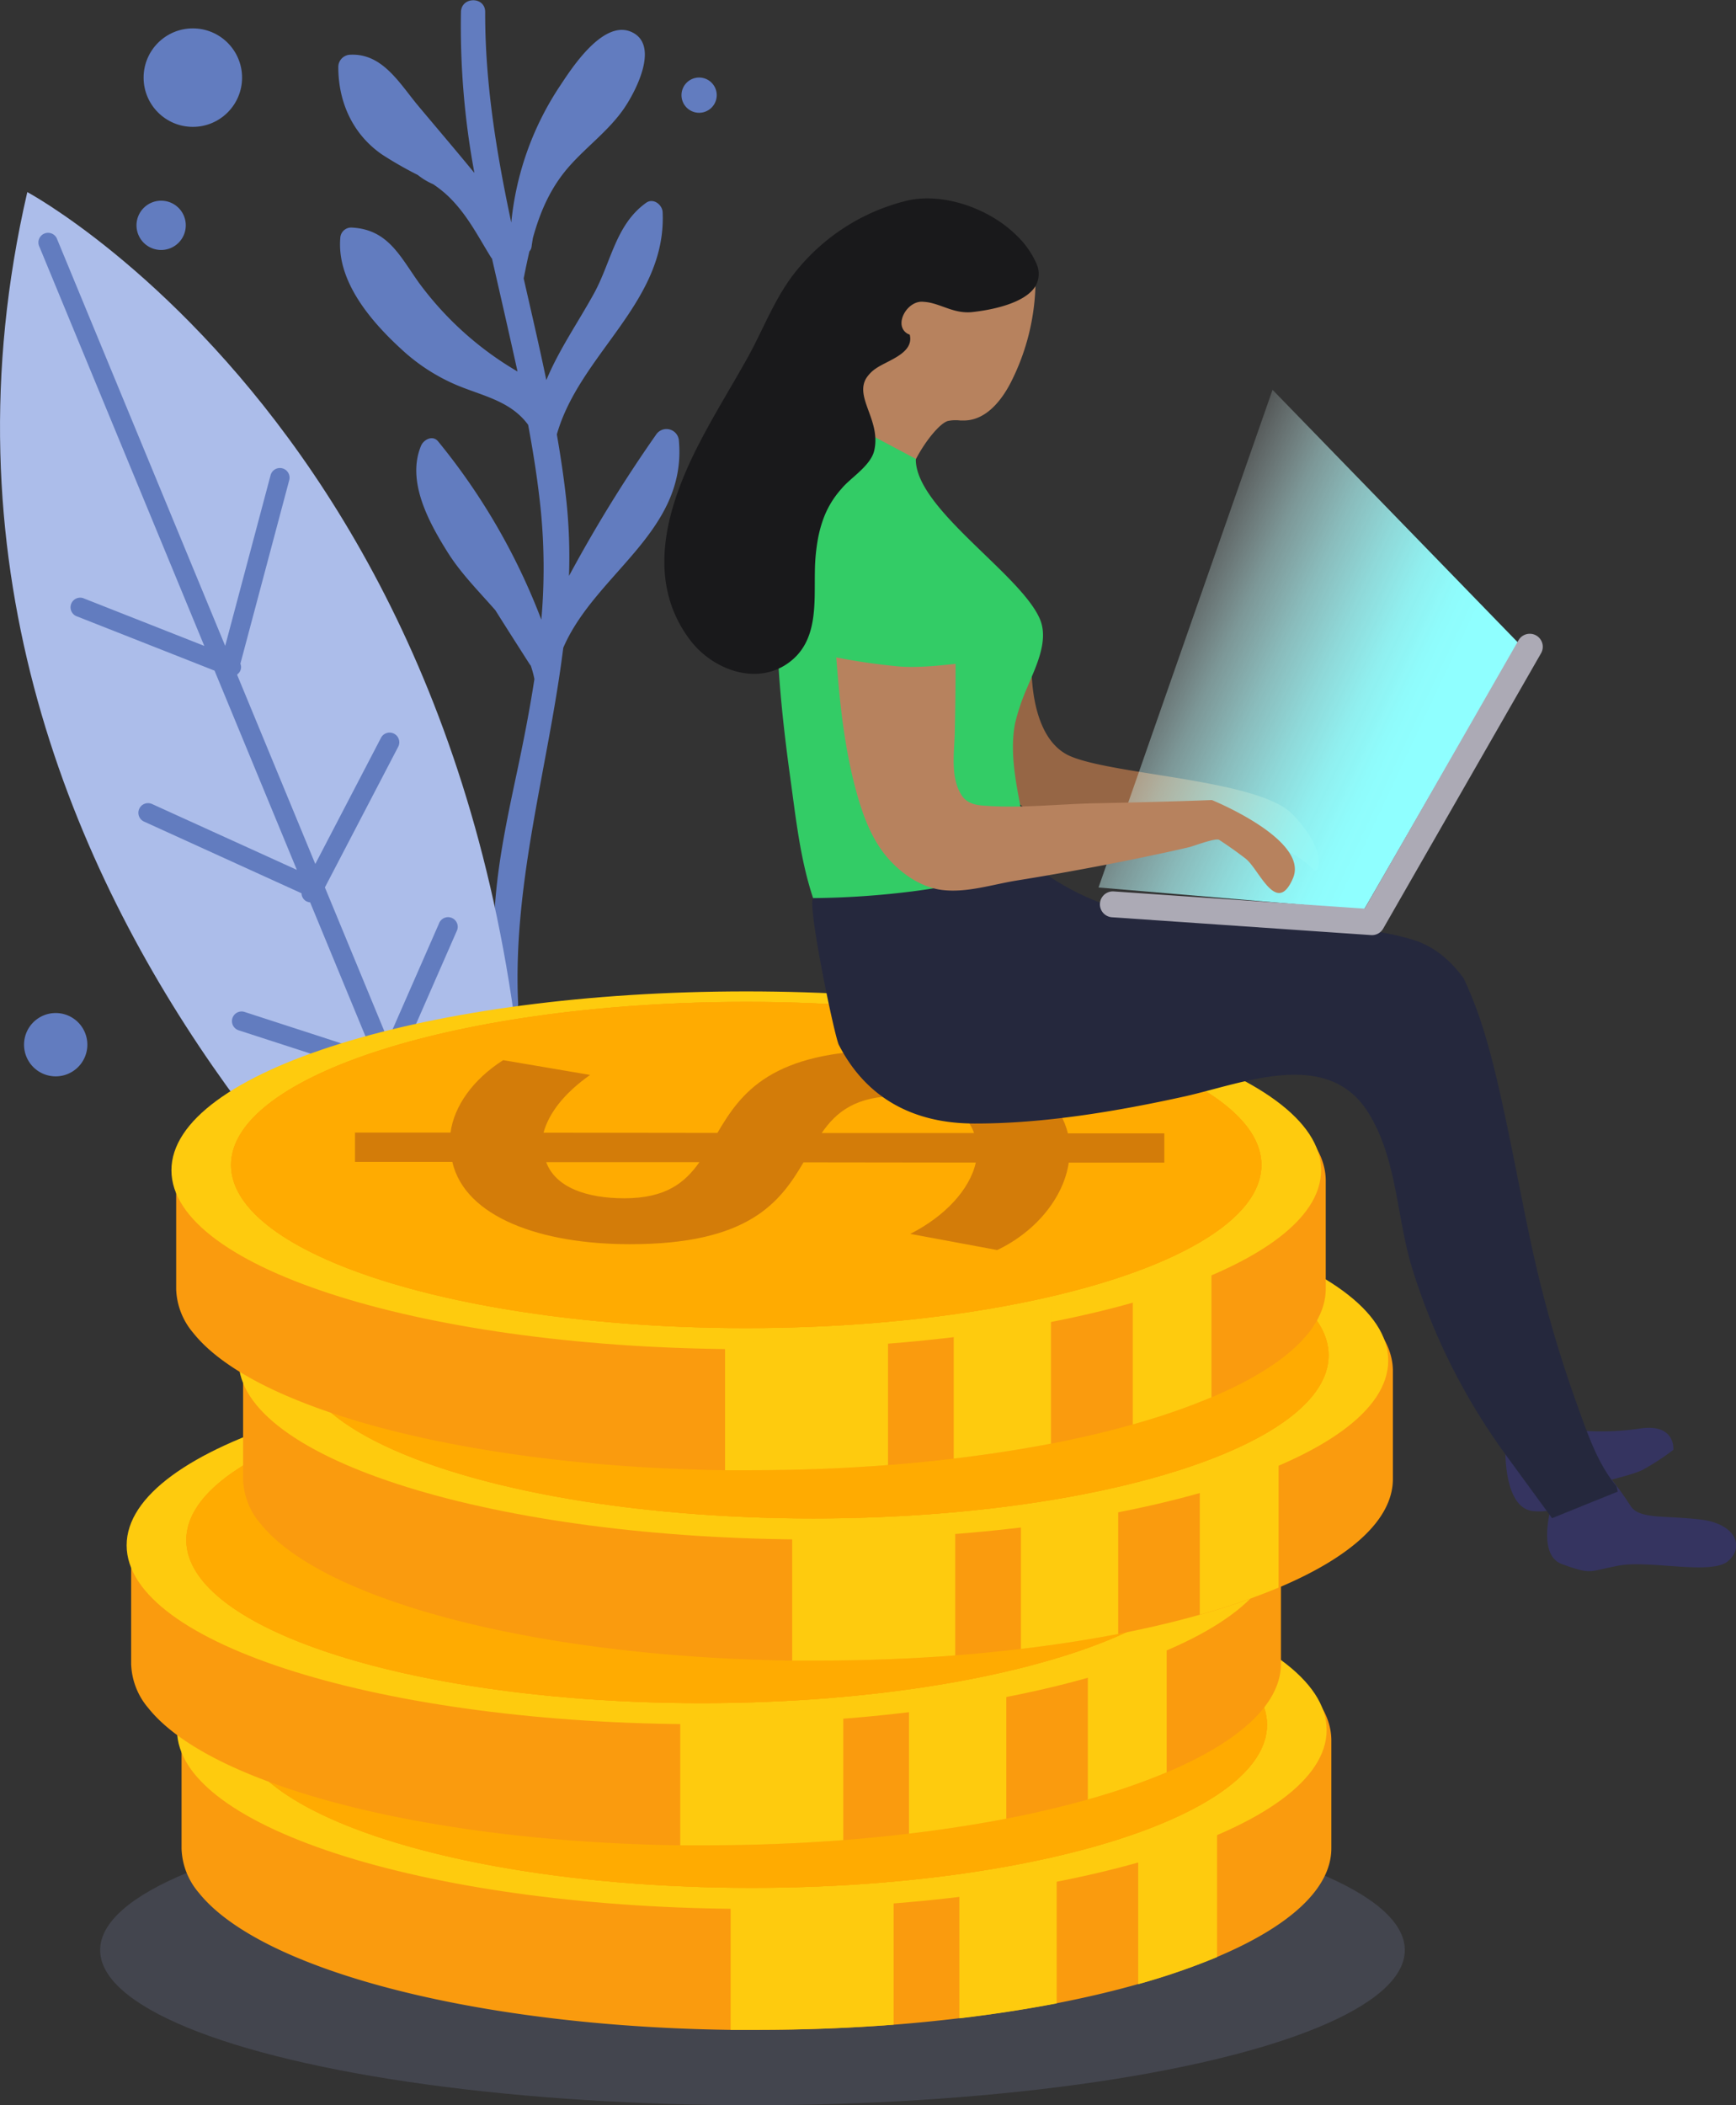 <svg xmlns="http://www.w3.org/2000/svg" xmlns:xlink="http://www.w3.org/1999/xlink" viewBox="0 0 403.04 488.69"><rect x="0" y="0" width="403.04" height="488.69" fill="#333333" stroke="none"/><defs><style>.cls-1{fill:#5a5e72;opacity:0.43;}.cls-2{fill:#627cbf;}.cls-3{fill:#acbdea;}.cls-4{fill:#fa9b0e;}.cls-5{fill:#fecb0e;}.cls-6{fill:#ffab01;}.cls-7{fill:#d37c09;}.cls-8{fill:#966645;}.cls-9{fill:#353460;}.cls-10{fill:#b7825e;}.cls-11{fill:#3c6;}.cls-12{fill:#25283d;}.cls-13{fill:#19191b;}.cls-14{fill:url(#Gradiente_sem_nome_8);}.cls-15{fill:#acaab5;}</style><linearGradient id="Gradiente_sem_nome_8" x1="-5668.39" y1="385.53" x2="-5601.18" y2="355.55" gradientTransform="matrix(-1, -0.02, -0.02, 1, -5324.04, -343.26)" gradientUnits="userSpaceOnUse"><stop offset="0" stop-color="#8fffff"/><stop offset="0.1" stop-color="#91ffff" stop-opacity="0.98"/><stop offset="0.22" stop-color="#98ffff" stop-opacity="0.92"/><stop offset="0.36" stop-color="#a4ffff" stop-opacity="0.81"/><stop offset="0.51" stop-color="#b4ffff" stop-opacity="0.67"/><stop offset="0.67" stop-color="#c8ffff" stop-opacity="0.49"/><stop offset="0.83" stop-color="#e1ffff" stop-opacity="0.26"/><stop offset="1" stop-color="#feffff" stop-opacity="0"/><stop offset="1" stop-color="#fff" stop-opacity="0"/></linearGradient></defs><title>venda-online</title><g id="Camada_2" data-name="Camada 2"><g id="Camada_1-2" data-name="Camada 1"><ellipse class="cls-1" cx="174.7" cy="452.69" rx="151.45" ry="36"/><path class="cls-2" d="M130.77,150.38c7.38-17.19,28.68-26.9,26.85-48a2.89,2.89,0,0,0-5.33-1.44,327.46,327.46,0,0,0-20.19,32.76,124.66,124.66,0,0,0-.56-17c-.56-5.32-1.35-10.6-2.26-15.86,5.35-18.79,25.5-30.65,24.56-51.58-.08-1.75-2.16-3.37-3.82-2.19-7.13,5.09-8.11,13.82-12.18,21.17-3.76,6.79-8.09,13-11,20-1.64-7.89-3.47-15.74-5.26-23.6,0,0,0,0,0,0,.42-2.12.85-4.22,1.33-6.28a2.06,2.06,0,0,0,.5-1.06c.09-.69.2-1.37.31-2.05,1.68-6.09,4.1-11.79,8.61-16.83,4-4.47,8.83-8,12.33-12.93,2.59-3.64,8.54-14.6,2.29-17.9-6.66-3.53-14.21,8.23-16.85,12.22a69.38,69.38,0,0,0-11.4,31.86c-3.41-16.08-6.1-32.26-6.06-48.9,0-3.62-5.51-3.61-5.62,0a185.64,185.64,0,0,0,3.12,37.38c-4.28-5.22-8.67-10.36-13-15.53S88.86,12.36,81.36,12.7a2.86,2.86,0,0,0-2.82,2.82c0,8.13,3.3,15.58,10.1,20.31A87.33,87.33,0,0,0,97,40.62a15.45,15.45,0,0,0,3.56,2.14,26.55,26.55,0,0,1,3.41,2.7c4.41,4.2,6.92,9.26,10.06,14.34a2,2,0,0,0,.19.21c2,8.74,4,17.47,5.93,26.23A75.93,75.93,0,0,1,97.23,65.6C92.77,59.33,90,53.18,81.51,52.82A2.54,2.54,0,0,0,79,55.3c-.82,10.1,7.23,19.41,14.27,25.84a44.19,44.19,0,0,0,12.56,8.17c6.14,2.61,12.66,3.68,16.79,9.31,1.23,6.62,2.27,13.27,2.95,20a137.29,137.29,0,0,1,.11,25.23,148.93,148.93,0,0,0-23.95-41.37c-1.28-1.58-3.43-.41-4,1.06-3.37,8.15,1.8,17.65,6.15,24.59,3.12,5,7.32,9.17,11.12,13.52,2.6,4.14,5.24,8.26,7.9,12.43a2.89,2.89,0,0,0,.32.42,23,23,0,0,1,.85,3.14c-1.13,7.4-2.6,14.81-4.2,22.31-3.69,17.37-7.62,35.92-3.29,53.51.51,2,3.81,1.65,3.71-.5C119,204.74,127.34,177.86,130.77,150.38Zm18.29-33.77a1,1,0,0,1,.08-.14l-.08.16Z"/><path class="cls-3" d="M121.65,323.7S-32.73,213.45,6.34,44.59C6.34,44.59,137.36,114.76,121.65,323.7Z"/><path class="cls-2" d="M92.45,173.35a2.24,2.24,0,1,0-4-2.07L73.2,200.56,55.06,156.67c0-.06.07-.1.08-.16a2.07,2.07,0,0,0,.67-2.44l11.34-42.61a2.24,2.24,0,1,0-4.33-1.15L52.28,149.93l-39-94.36a2.24,2.24,0,1,0-4.13,1.71l38.28,92.66-28.15-11.1A2.24,2.24,0,0,0,17.65,143l32.16,12.68,19.11,46.25L35.3,186.64a2.24,2.24,0,1,0-1.86,4.08L70,207.36a2.18,2.18,0,0,0,1.16,1.88,2.34,2.34,0,0,0,.84.23l14.5,35.09-29.78-9.67a2.24,2.24,0,0,0-1.38,4.26L87.26,249.5a2.25,2.25,0,0,0,1.18,1.23,2.18,2.18,0,0,0,.7.14l30.44,73.68a2.24,2.24,0,0,0,4.14-1.71L92.45,247.15l13.58-31a2.24,2.24,0,1,0-4.1-1.79L90.07,241.41,75.43,206Z"/><path class="cls-4" d="M309.09,404v25.06c0,9.46-9.87,18.2-26.53,25.22a155.84,155.84,0,0,1-18.31,6.29q-8.81,2.49-18.93,4.46c-7.11,1.36-14.67,2.54-22.59,3.47-4.94.59-10,1.1-15.26,1.51-10.21.79-20.86,1.2-31.84,1.2-2,0-4,0-6,0-40-.55-75.48-6.68-98.77-16-11.51-4.59-20.06-10-24.71-15.84h0a16.52,16.52,0,0,1-4-10.27V404c0-23.26,59.74-42.12,133.46-42.12S309.09,380.77,309.09,404Z"/><path class="cls-5" d="M174.55,360.08c-73.7,0-133.45,18.59-133.45,41.52s59.75,41.53,133.45,41.53S308,424.54,308,401.6,248.26,360.08,174.55,360.08Zm0,78.16c-66.05,0-119.61-16.94-119.61-37.86s53.56-37.86,119.61-37.86,119.61,16.94,119.61,37.86S240.61,438.24,174.55,438.24Z"/><ellipse class="cls-6" cx="174.55" cy="400.38" rx="119.61" ry="37.86"/><ellipse class="cls-6" cx="174.55" cy="400.38" rx="119.61" ry="37.86"/><path class="cls-5" d="M207.47,439.43V470c-10.21.79-20.86,1.2-31.84,1.2-2,0-4,0-6,0V441.88Z"/><path class="cls-5" d="M245.32,433.32v31.74c-7.11,1.36-14.67,2.54-22.59,3.47V435.77Z"/><path class="cls-5" d="M282.56,424.78v29.53a155.84,155.84,0,0,1-18.31,6.29V427.23Z"/><path class="cls-7" d="M249.23,393l22.38,0v6.8l-22.18,0c-1.21,8.13-7.61,16-16.61,20.29l-20.18-3.75c8-4.05,13.8-10.26,15.21-16.56l-40-.05c-5.41,9.2-12.62,19.05-40.4,19-20.38,0-38.16-6.18-41.14-19.11l-22.59,0v-6.8l22.18,0c.81-6.13,5.22-12.34,12.21-16.81l20.19,3.42c-6.2,4.39-9.61,9-10.81,13.41l40.37.05c5.4-9.19,12.41-19.21,40.19-19.18C228.47,373.77,246,380,249.23,393Zm-85.55,6.69-35.57,0c2.19,5.89,9.38,8.38,18.18,8.39C155.88,408.09,160.28,404.53,163.68,399.72Zm46.19-15.36c-9.8,0-14.4,3.63-17.8,8.6l35.37,0C225.25,387,218.46,384.37,209.87,384.36Z"/><path class="cls-4" d="M297.39,361.15v25.06c0,9.46-9.87,18.2-26.53,25.22a155.65,155.65,0,0,1-18.3,6.29q-8.82,2.49-18.93,4.46c-7.11,1.36-14.67,2.54-22.59,3.47-4.94.59-10,1.09-15.26,1.51-10.21.78-20.87,1.2-31.85,1.2-2,0-4,0-6,0-40-.55-75.48-6.68-98.76-16-11.52-4.59-20.06-10-24.72-15.84l0,0a16.51,16.51,0,0,1-4-10.26V361.15c0-23.26,59.73-42.12,133.45-42.12S297.39,337.89,297.39,361.15Z"/><path class="cls-5" d="M162.86,317.2c-73.71,0-133.46,18.59-133.46,41.52s59.75,41.53,133.46,41.53,133.46-18.59,133.46-41.53S236.56,317.2,162.86,317.2Zm0,78.16c-66.06,0-119.61-16.94-119.61-37.86s53.55-37.87,119.61-37.87,119.61,16.95,119.61,37.87S228.92,395.36,162.86,395.36Z"/><ellipse class="cls-6" cx="162.86" cy="357.5" rx="119.61" ry="37.86"/><ellipse class="cls-6" cx="162.86" cy="357.5" rx="119.61" ry="37.86"/><path class="cls-5" d="M195.78,396.55v30.61c-10.21.78-20.87,1.2-31.85,1.2-2,0-4,0-6,0V399Z"/><path class="cls-5" d="M233.63,390.44v31.74c-7.11,1.36-14.67,2.54-22.59,3.47V392.89Z"/><path class="cls-5" d="M270.86,381.89v29.54a155.65,155.65,0,0,1-18.3,6.29V384.35Z"/><path class="cls-7" d="M237.53,350.15l22.38,0V357l-22.18,0c-1.21,8.12-7.62,16-16.62,20.29l-20.18-3.75c8-4.06,13.8-10.26,15.21-16.56l-40-.05c-5.41,9.19-12.61,19.05-40.39,19-20.39,0-38.17-6.18-41.15-19.12l-22.58,0V350l22.18,0c.81-6.13,5.21-12.35,12.21-16.81l20.18,3.42c-6.2,4.38-9.6,9-10.81,13.41l40.37.05c5.41-9.19,12.42-19.21,40.2-19.18C216.77,330.89,234.35,337.13,237.53,350.15ZM152,356.84l-35.57,0c2.19,5.89,9.38,8.38,18.17,8.39C144.19,365.2,148.58,361.65,152,356.84Zm46.18-15.36c-9.79,0-14.39,3.63-17.79,8.6l35.37,0C213.56,344.07,206.77,341.49,198.17,341.48Z"/><path class="cls-4" d="M323.38,318.27v25.06c0,9.46-9.87,18.2-26.53,25.22a155.65,155.65,0,0,1-18.3,6.29q-8.82,2.49-18.94,4.46c-7.11,1.36-14.66,2.54-22.58,3.47-4.95.59-10.05,1.09-15.26,1.51-10.21.78-20.87,1.2-31.85,1.2-2,0-4,0-6,0-40-.56-75.48-6.68-98.76-16-11.52-4.58-20.06-10-24.72-15.83l0,0a16.47,16.47,0,0,1-4-10.26V318.27c0-23.26,59.74-42.13,133.46-42.13S323.38,295,323.38,318.27Z"/><path class="cls-5" d="M188.85,274.32c-73.71,0-133.46,18.59-133.46,41.52s59.75,41.53,133.46,41.53S322.3,338.78,322.3,315.84,262.55,274.32,188.85,274.32Zm0,78.16c-66.06,0-119.61-16.94-119.61-37.86s53.55-37.87,119.61-37.87,119.61,16.95,119.61,37.87S254.9,352.48,188.85,352.48Z"/><ellipse class="cls-6" cx="188.85" cy="314.62" rx="119.61" ry="37.86"/><ellipse class="cls-6" cx="188.85" cy="314.62" rx="119.61" ry="37.86"/><path class="cls-5" d="M221.77,353.66v30.62c-10.21.78-20.87,1.2-31.85,1.2-2,0-4,0-6,0V356.12Z"/><path class="cls-5" d="M259.61,347.56V379.3c-7.11,1.36-14.66,2.54-22.58,3.47V350Z"/><path class="cls-5" d="M296.85,339v29.54a155.65,155.65,0,0,1-18.3,6.29V341.47Z"/><path class="cls-7" d="M263.52,307.27l22.38,0v6.8l-22.19,0c-1.21,8.12-7.61,16-16.61,20.29l-20.18-3.75c8-4.06,13.8-10.27,15.21-16.56l-40-.05c-5.41,9.19-12.61,19.05-40.39,19-20.39,0-38.17-6.18-41.15-19.12l-22.58,0v-6.8l22.19,0c.8-6.14,5.21-12.35,12.21-16.81l20.18,3.42c-6.2,4.38-9.6,9-10.81,13.41l40.37.05C187.59,298,194.6,288,222.37,288,242.76,288,260.34,294.25,263.52,307.27ZM178,314l-35.58,0c2.2,5.89,9.39,8.38,18.18,8.39C170.17,322.32,174.57,318.76,178,314Zm46.18-15.36c-9.79,0-14.39,3.63-17.8,8.6l35.38,0C239.55,301.19,232.75,298.61,224.16,298.6Z"/><path class="cls-4" d="M307.79,274.09v25.06c0,9.46-9.87,18.2-26.53,25.22A155.84,155.84,0,0,1,263,330.66q-8.81,2.49-18.93,4.46c-7.11,1.36-14.67,2.54-22.58,3.47-4.95.59-10.05,1.09-15.27,1.5-10.2.79-20.86,1.2-31.84,1.2q-3,0-6,0c-40-.56-75.48-6.68-98.77-16-11.51-4.58-20.06-10-24.71-15.83l0,0a16.47,16.47,0,0,1-4-10.26V274.09c0-23.27,59.74-42.13,133.46-42.13S307.79,250.82,307.79,274.09Z"/><path class="cls-5" d="M173.25,230.14c-73.7,0-133.45,18.59-133.45,41.52s59.75,41.53,133.45,41.53,133.46-18.59,133.46-41.53S247,230.14,173.25,230.14Zm0,78.16c-66,0-119.61-16.94-119.61-37.86s53.56-37.87,119.61-37.87,119.62,17,119.62,37.87S239.31,308.3,173.25,308.3Z"/><ellipse class="cls-6" cx="173.25" cy="270.44" rx="119.61" ry="37.86"/><ellipse class="cls-6" cx="173.25" cy="270.44" rx="119.61" ry="37.86"/><path class="cls-5" d="M206.17,309.48v30.61c-10.2.79-20.86,1.2-31.84,1.2q-3,0-6,0V311.94Z"/><path class="cls-5" d="M244,303.38v31.74c-7.11,1.36-14.67,2.54-22.58,3.47V305.83Z"/><path class="cls-5" d="M281.26,294.83v29.54A155.84,155.84,0,0,1,263,330.66V297.29Z"/><path class="cls-7" d="M247.93,263.09l22.38,0v6.8l-22.18,0c-1.21,8.12-7.61,16-16.61,20.29l-20.18-3.75c8-4.06,13.8-10.27,15.21-16.56l-40-.05c-5.41,9.19-12.62,19.05-40.4,19-20.38,0-38.16-6.17-41.14-19.11l-22.59,0v-6.8l22.18,0c.81-6.14,5.22-12.35,12.22-16.81L137,249.53c-6.2,4.38-9.61,9-10.81,13.41l40.37.05c5.4-9.19,12.41-19.21,40.19-19.18C227.17,243.83,244.74,250.07,247.93,263.09Zm-85.55,6.69-35.57,0c2.19,5.89,9.38,8.38,18.18,8.39C154.58,278.14,159,274.58,162.38,269.78Zm46.19-15.36c-9.8,0-14.4,3.63-17.8,8.6l35.38,0C224,257,217.16,254.43,208.57,254.42Z"/><path class="cls-8" d="M239.53,152.4s-1.34,18.82,9.08,23.19S292.31,181,300.05,189s6.38,13.11,5.37,13.11-1-2.69-13.78-8.07-39.33,2.36-50.09-4a40,40,0,0,1-15.13-16.14l.34-14.45Z"/><path class="cls-9" d="M349.51,335.94s-.61,14.23,6.5,14.85,9.28-3.72,12.07-5.26,10.21-2.79,13.3-4.33a55.92,55.92,0,0,0,7.11-4.64s.62-6.19-7.73-4.95S365,332.22,361,331Z"/><path class="cls-9" d="M361.65,344.65s-6.15,15.85,1,18.44,6.14,1.62,13.26.33,21.36,2.26,25.25-1,1.94-8.73-6.48-9.7-14.23,0-16.18-3.24a70.81,70.81,0,0,0-5.5-7.44Z"/><path class="cls-10" d="M198.22,89.5c-1.15,7-5.95,17.86-2.84,24.28s9-.15,15.86-2.21c-.75-3,5.76-12.94,8.81-13.84a8.65,8.65,0,0,1,2.88-.12c.31,0,.63,0,.94,0,5-.06,8.62-4.55,10.84-8.9a52.63,52.63,0,0,0,5.7-23.11l-.58-.88L236,59c-4.6-3-10.5-3.37-16-3-5.78.39-11.89,1.62-16,5.61C200.34,65.26,199.07,84.4,198.22,89.5Z"/><path class="cls-11" d="M237.89,192.53c.18,1,1.86,6.31,1.61,7.94a.55.55,0,0,1-.11.36c-6.31,8.57-16.11,11.57-25.8,12a81.32,81.32,0,0,1-24.42-3.14c-.13-.38-.27-.78-.38-1.16,0,0,0,0,0,0-3-9-4-18.46-5.29-27.8-1.18-8.52-2.17-17.07-2.73-25.62-.09-1.21-.15-2.44-.22-3.65s-.11-2.48-.16-3.76a232.38,232.38,0,0,0,1.41-26.88A54.83,54.83,0,0,1,190.2,99c.89-1,1.83-1.9,2.86-2.86l3.11,1.66.12.06,6.93,3.67,9.4,5,0,0c-.18,11.54,24.51,26.81,28.85,37.28,2.08,5.06-1.1,11.19-3,15.82a47.72,47.72,0,0,0-2.82,8.35C234.13,176.05,236.59,184.63,237.89,192.53Z"/><path class="cls-12" d="M375.58,346.26l-7.14,2.88-8.11,3.29-10.67-14.61a147.53,147.53,0,0,1-21.82-43.46c-3.65-11.86-3.43-25.29-10.19-36.1-9.48-15.15-29.16-6.72-42.7-3.72-15.55,3.43-32.69,6.31-48.7,6.27-13.85,0-25-5.62-31.49-18.24-1-1.84-7.29-32.18-6-34,0,0,0,0,0,0a.11.11,0,0,1,.11-.09,197.23,197.23,0,0,0,23.21-1.59c18.44-2.39,27.06-6.69,27.06-6.69l.33.29c1.82,1.43,11.19,8.62,22.23,10.86,12.31,2.5,48.56,1.41,66.26,6.78,4.86,1.47,8.67,4.67,11.78,8.86,3.71,7.65,6,16,7.94,24.28,2.93,12.56,5.17,25.25,7.88,37.85a290.79,290.79,0,0,0,10.79,37.53c2.35,6.49,4.61,13.16,8.95,18.37C375.49,345.79,375.58,346.26,375.58,346.26Z"/><path class="cls-13" d="M240.38,66.46c-2.53,4.07-10.52,5.55-14.8,6-3.94.36-6.78-1.7-10.09-2.28-.45-.07-.92-.11-1.39-.14-2.95-.09-5.46,3.54-4.65,5.93a2.72,2.72,0,0,0,1.76,1.71c1.06,4.34-5.08,5.93-7.85,7.85a7.87,7.87,0,0,0-2.31,2.37c-2.19,3.88,1.91,8.26,2.17,13.72a10.52,10.52,0,0,1-.26,3c-.7,3-4.32,5.57-6.41,7.58a16.12,16.12,0,0,0-1.27,1.35,21.48,21.48,0,0,0-4.1,6.82,29.17,29.17,0,0,0-1.27,4.64,44.68,44.68,0,0,0-.72,7.58c-.15,7.41.79,16.14-5.95,21.15a12.86,12.86,0,0,1-2.49,1.48c-7.16,3.27-15.86-.49-20.5-6.6-10.22-13.48-5.73-29.88,1.1-43.76,3.63-7.34,8-14.3,12-21.44s6.74-14.93,12-21.12a47.55,47.55,0,0,1,25.38-15.76c8-1.81,18.53,1.59,25.06,7.9a20.7,20.7,0,0,1,4.55,6.13,4.31,4.31,0,0,1,.22.49A5.69,5.69,0,0,1,240.38,66.46Z"/><polygon class="cls-14" points="255.04 206.02 316.64 211.23 352.45 149.19 295.44 90.49 255.04 206.02"/><path class="cls-15" d="M318.34,217.07a3,3,0,0,0,2.79-1.51l36.65-63.92a3,3,0,0,0-5.24-3l-35.71,62.29-58.27-4h0a3,3,0,0,0-.38,6l60.15,4.14Z"/><path class="cls-10" d="M281.35,185.72c-9,.34-18.08.57-27.12.75-8.58.18-17.65,1.24-26.19.52-1.85-.15-3.62-.66-4.71-2.27-2.77-4.13-1.76-10.06-1.66-14.77s.18-9.72.18-14.58c0-8.53.32-17.47-1.21-25.9a11.64,11.64,0,0,0-.85-3.08c-2.77-5.66-15.62-11.31-22.3-3.81-1.7,1.92-5.38,8.28-4.86,12.46,1.76,14.14,1.49,32.08,6.36,49.38,1.43,5.06,3.4,10.34,6.88,14.47,3.19,3.78,7.82,7.07,12.82,7.7,5.84.72,11.75-1.3,17.47-2.21q7.86-1.26,15.68-2.72,8.29-1.53,16.54-3.29,3.84-.81,7.66-1.7c1.06-.25,6.19-2.22,7-1.71,0,0,3,1.92,6.15,4.36s7.19,13.48,11,4.53S281.35,185.72,281.35,185.72Z"/><path class="cls-11" d="M196.6,121.48c6.56-7.85,19.91-2.47,23,3.21,1.75,3.29,3.82,16.57,4.31,29.19-3.79.38-10.85,1.36-16.1.74a143.42,143.42,0,0,1-14.39-2.16c-.65-5.83-.47-13.07-1.28-18.13C191.4,130.09,194.93,123.48,196.6,121.48Z"/><circle class="cls-2" cx="44.77" cy="18.02" r="11.43"/><path class="cls-2" d="M43.13,52.31a5.72,5.72,0,1,1-5.71-5.72A5.71,5.71,0,0,1,43.13,52.31Z"/><path class="cls-2" d="M166.4,22.1A4.09,4.09,0,1,1,162.32,18,4.09,4.09,0,0,1,166.4,22.1Z"/><path class="cls-2" d="M20.28,242.51a7.35,7.35,0,1,1-7.35-7.35A7.35,7.35,0,0,1,20.28,242.51Z"/></g></g></svg>